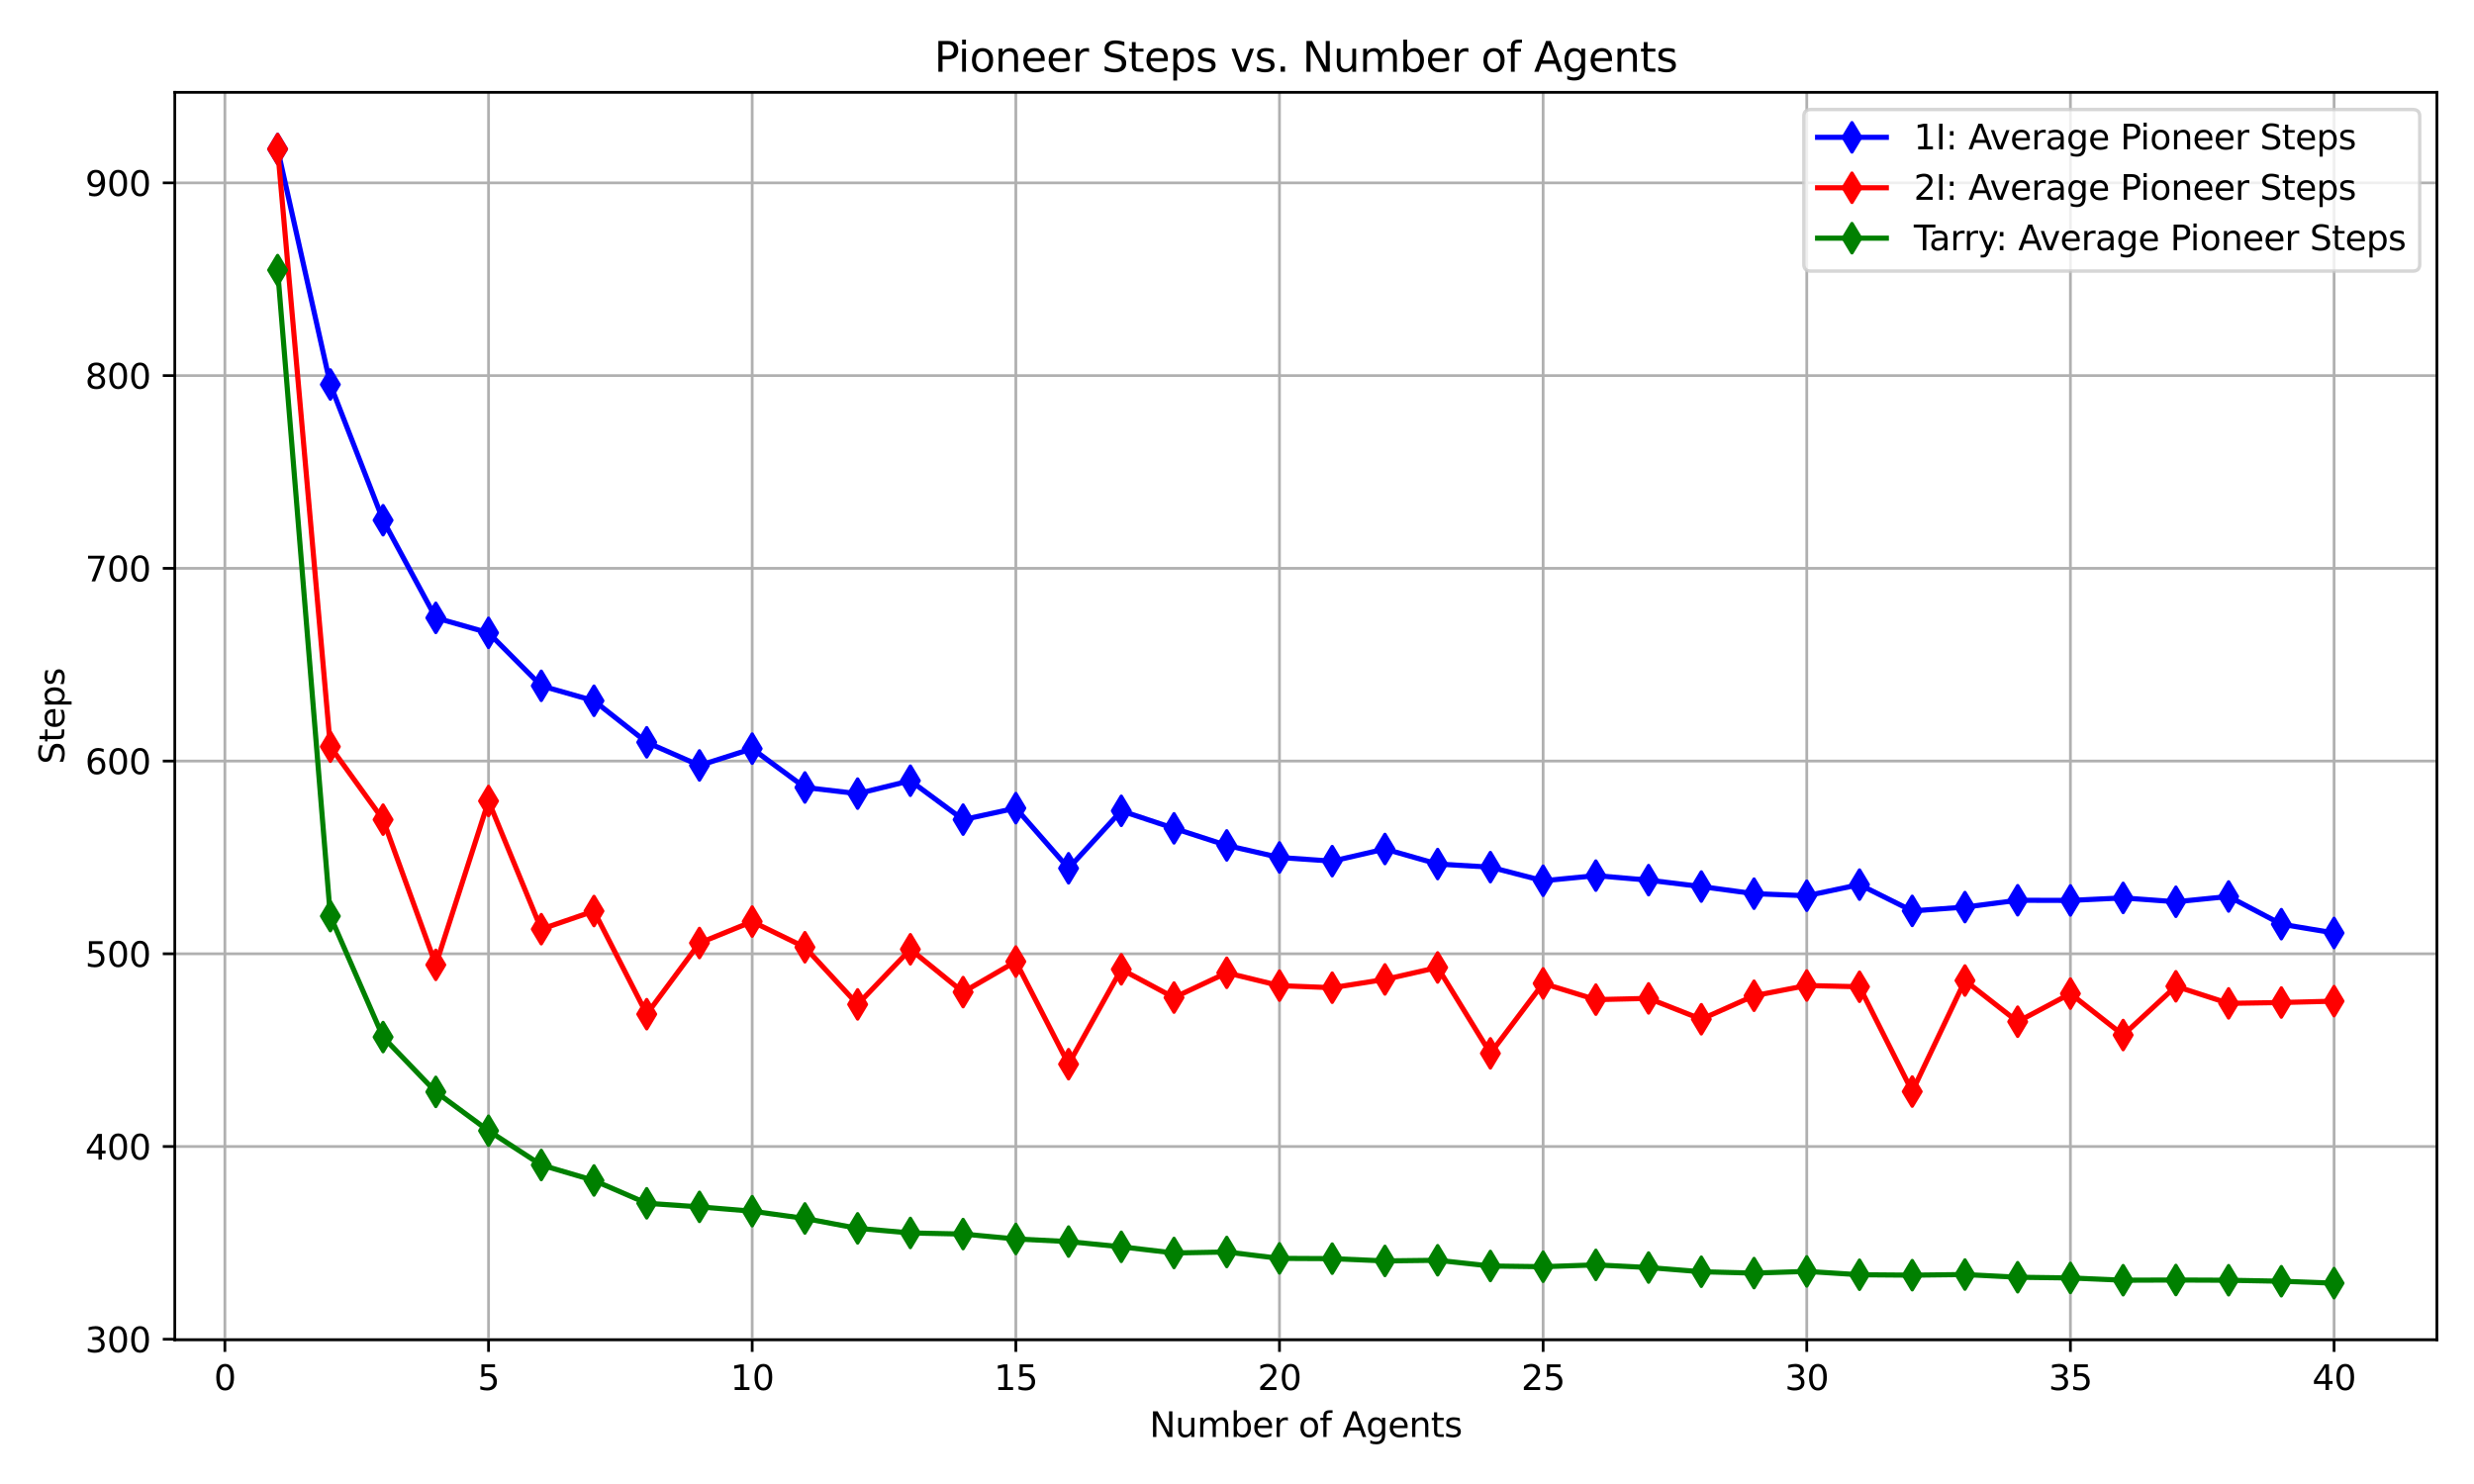 <?xml version="1.0" encoding="utf-8" standalone="no"?>
<!DOCTYPE svg PUBLIC "-//W3C//DTD SVG 1.1//EN"
  "http://www.w3.org/Graphics/SVG/1.1/DTD/svg11.dtd">
<svg xmlns:xlink="http://www.w3.org/1999/xlink" width="720pt" height="432pt" viewBox="0 0 720 432" xmlns="http://www.w3.org/2000/svg" version="1.1">
 <defs>
  <style type="text/css">*{stroke-linejoin: round; stroke-linecap: butt}</style>
 </defs>
 <g id="figure_1">
  <g id="patch_1">
   <path d="M 0 432 
L 720 432 
L 720 0 
L 0 0 
z
" style="fill: #ffffff"/>
  </g>
  <g id="axes_1">
   <g id="patch_2">
    <path d="M 50.87 390.04 
L 709.2 390.04 
L 709.2 26.88 
L 50.87 26.88 
z
" style="fill: #ffffff"/>
   </g>
   <g id="matplotlib.axis_1">
    <g id="xtick_1">
     <g id="line2d_1">
      <path d="M 65.448 390.04 
L 65.448 26.88 
" clip-path="url(#p59d2ec61e7)" style="fill: none; stroke: #b0b0b0; stroke-width: 0.8; stroke-linecap: square"/>
     </g>
     <g id="line2d_2">
      <defs>
       <path id="ma093a87aad" d="M 0 0 
L 0 3.5 
" style="stroke: #000000; stroke-width: 0.8"/>
      </defs>
      <g>
       <use xlink:href="#ma093a87aad" x="65.448" y="390.04" style="stroke: #000000; stroke-width: 0.8"/>
      </g>
     </g>
     <g id="text_1">
      <!-- 0 -->
      <g transform="translate(62.267 404.638) scale(0.1 -0.1)">
       <defs>
        <path id="DejaVuSans-30" d="M 2034 4250 
Q 1547 4250 1301 3770 
Q 1056 3291 1056 2328 
Q 1056 1369 1301 889 
Q 1547 409 2034 409 
Q 2525 409 2770 889 
Q 3016 1369 3016 2328 
Q 3016 3291 2770 3770 
Q 2525 4250 2034 4250 
z
M 2034 4750 
Q 2819 4750 3233 4129 
Q 3647 3509 3647 2328 
Q 3647 1150 3233 529 
Q 2819 -91 2034 -91 
Q 1250 -91 836 529 
Q 422 1150 422 2328 
Q 422 3509 836 4129 
Q 1250 4750 2034 4750 
z
" transform="scale(0.016)"/>
       </defs>
       <use xlink:href="#DejaVuSans-30"/>
      </g>
     </g>
    </g>
    <g id="xtick_2">
     <g id="line2d_3">
      <path d="M 142.177 390.04 
L 142.177 26.88 
" clip-path="url(#p59d2ec61e7)" style="fill: none; stroke: #b0b0b0; stroke-width: 0.8; stroke-linecap: square"/>
     </g>
     <g id="line2d_4">
      <g>
       <use xlink:href="#ma093a87aad" x="142.177" y="390.04" style="stroke: #000000; stroke-width: 0.8"/>
      </g>
     </g>
     <g id="text_2">
      <!-- 5 -->
      <g transform="translate(138.996 404.638) scale(0.1 -0.1)">
       <defs>
        <path id="DejaVuSans-35" d="M 691 4666 
L 3169 4666 
L 3169 4134 
L 1269 4134 
L 1269 2991 
Q 1406 3038 1543 3061 
Q 1681 3084 1819 3084 
Q 2600 3084 3056 2656 
Q 3513 2228 3513 1497 
Q 3513 744 3044 326 
Q 2575 -91 1722 -91 
Q 1428 -91 1123 -41 
Q 819 9 494 109 
L 494 744 
Q 775 591 1075 516 
Q 1375 441 1709 441 
Q 2250 441 2565 725 
Q 2881 1009 2881 1497 
Q 2881 1984 2565 2268 
Q 2250 2553 1709 2553 
Q 1456 2553 1204 2497 
Q 953 2441 691 2322 
L 691 4666 
z
" transform="scale(0.016)"/>
       </defs>
       <use xlink:href="#DejaVuSans-35"/>
      </g>
     </g>
    </g>
    <g id="xtick_3">
     <g id="line2d_5">
      <path d="M 218.905 390.04 
L 218.905 26.88 
" clip-path="url(#p59d2ec61e7)" style="fill: none; stroke: #b0b0b0; stroke-width: 0.8; stroke-linecap: square"/>
     </g>
     <g id="line2d_6">
      <g>
       <use xlink:href="#ma093a87aad" x="218.905" y="390.04" style="stroke: #000000; stroke-width: 0.8"/>
      </g>
     </g>
     <g id="text_3">
      <!-- 10 -->
      <g transform="translate(212.543 404.638) scale(0.1 -0.1)">
       <defs>
        <path id="DejaVuSans-31" d="M 794 531 
L 1825 531 
L 1825 4091 
L 703 3866 
L 703 4441 
L 1819 4666 
L 2450 4666 
L 2450 531 
L 3481 531 
L 3481 0 
L 794 0 
L 794 531 
z
" transform="scale(0.016)"/>
       </defs>
       <use xlink:href="#DejaVuSans-31"/>
       <use xlink:href="#DejaVuSans-30" x="63.623"/>
      </g>
     </g>
    </g>
    <g id="xtick_4">
     <g id="line2d_7">
      <path d="M 295.634 390.04 
L 295.634 26.88 
" clip-path="url(#p59d2ec61e7)" style="fill: none; stroke: #b0b0b0; stroke-width: 0.8; stroke-linecap: square"/>
     </g>
     <g id="line2d_8">
      <g>
       <use xlink:href="#ma093a87aad" x="295.634" y="390.04" style="stroke: #000000; stroke-width: 0.8"/>
      </g>
     </g>
     <g id="text_4">
      <!-- 15 -->
      <g transform="translate(289.271 404.638) scale(0.1 -0.1)">
       <use xlink:href="#DejaVuSans-31"/>
       <use xlink:href="#DejaVuSans-35" x="63.623"/>
      </g>
     </g>
    </g>
    <g id="xtick_5">
     <g id="line2d_9">
      <path d="M 372.362 390.04 
L 372.362 26.88 
" clip-path="url(#p59d2ec61e7)" style="fill: none; stroke: #b0b0b0; stroke-width: 0.8; stroke-linecap: square"/>
     </g>
     <g id="line2d_10">
      <g>
       <use xlink:href="#ma093a87aad" x="372.362" y="390.04" style="stroke: #000000; stroke-width: 0.8"/>
      </g>
     </g>
     <g id="text_5">
      <!-- 20 -->
      <g transform="translate(366 404.638) scale(0.1 -0.1)">
       <defs>
        <path id="DejaVuSans-32" d="M 1228 531 
L 3431 531 
L 3431 0 
L 469 0 
L 469 531 
Q 828 903 1448 1529 
Q 2069 2156 2228 2338 
Q 2531 2678 2651 2914 
Q 2772 3150 2772 3378 
Q 2772 3750 2511 3984 
Q 2250 4219 1831 4219 
Q 1534 4219 1204 4116 
Q 875 4013 500 3803 
L 500 4441 
Q 881 4594 1212 4672 
Q 1544 4750 1819 4750 
Q 2544 4750 2975 4387 
Q 3406 4025 3406 3419 
Q 3406 3131 3298 2873 
Q 3191 2616 2906 2266 
Q 2828 2175 2409 1742 
Q 1991 1309 1228 531 
z
" transform="scale(0.016)"/>
       </defs>
       <use xlink:href="#DejaVuSans-32"/>
       <use xlink:href="#DejaVuSans-30" x="63.623"/>
      </g>
     </g>
    </g>
    <g id="xtick_6">
     <g id="line2d_11">
      <path d="M 449.091 390.04 
L 449.091 26.88 
" clip-path="url(#p59d2ec61e7)" style="fill: none; stroke: #b0b0b0; stroke-width: 0.8; stroke-linecap: square"/>
     </g>
     <g id="line2d_12">
      <g>
       <use xlink:href="#ma093a87aad" x="449.091" y="390.04" style="stroke: #000000; stroke-width: 0.8"/>
      </g>
     </g>
     <g id="text_6">
      <!-- 25 -->
      <g transform="translate(442.728 404.638) scale(0.1 -0.1)">
       <use xlink:href="#DejaVuSans-32"/>
       <use xlink:href="#DejaVuSans-35" x="63.623"/>
      </g>
     </g>
    </g>
    <g id="xtick_7">
     <g id="line2d_13">
      <path d="M 525.819 390.04 
L 525.819 26.88 
" clip-path="url(#p59d2ec61e7)" style="fill: none; stroke: #b0b0b0; stroke-width: 0.8; stroke-linecap: square"/>
     </g>
     <g id="line2d_14">
      <g>
       <use xlink:href="#ma093a87aad" x="525.819" y="390.04" style="stroke: #000000; stroke-width: 0.8"/>
      </g>
     </g>
     <g id="text_7">
      <!-- 30 -->
      <g transform="translate(519.457 404.638) scale(0.1 -0.1)">
       <defs>
        <path id="DejaVuSans-33" d="M 2597 2516 
Q 3050 2419 3304 2112 
Q 3559 1806 3559 1356 
Q 3559 666 3084 287 
Q 2609 -91 1734 -91 
Q 1441 -91 1130 -33 
Q 819 25 488 141 
L 488 750 
Q 750 597 1062 519 
Q 1375 441 1716 441 
Q 2309 441 2620 675 
Q 2931 909 2931 1356 
Q 2931 1769 2642 2001 
Q 2353 2234 1838 2234 
L 1294 2234 
L 1294 2753 
L 1863 2753 
Q 2328 2753 2575 2939 
Q 2822 3125 2822 3475 
Q 2822 3834 2567 4026 
Q 2313 4219 1838 4219 
Q 1578 4219 1281 4162 
Q 984 4106 628 3988 
L 628 4550 
Q 988 4650 1302 4700 
Q 1616 4750 1894 4750 
Q 2613 4750 3031 4423 
Q 3450 4097 3450 3541 
Q 3450 3153 3228 2886 
Q 3006 2619 2597 2516 
z
" transform="scale(0.016)"/>
       </defs>
       <use xlink:href="#DejaVuSans-33"/>
       <use xlink:href="#DejaVuSans-30" x="63.623"/>
      </g>
     </g>
    </g>
    <g id="xtick_8">
     <g id="line2d_15">
      <path d="M 602.547 390.04 
L 602.547 26.88 
" clip-path="url(#p59d2ec61e7)" style="fill: none; stroke: #b0b0b0; stroke-width: 0.8; stroke-linecap: square"/>
     </g>
     <g id="line2d_16">
      <g>
       <use xlink:href="#ma093a87aad" x="602.547" y="390.04" style="stroke: #000000; stroke-width: 0.8"/>
      </g>
     </g>
     <g id="text_8">
      <!-- 35 -->
      <g transform="translate(596.185 404.638) scale(0.1 -0.1)">
       <use xlink:href="#DejaVuSans-33"/>
       <use xlink:href="#DejaVuSans-35" x="63.623"/>
      </g>
     </g>
    </g>
    <g id="xtick_9">
     <g id="line2d_17">
      <path d="M 679.276 390.04 
L 679.276 26.88 
" clip-path="url(#p59d2ec61e7)" style="fill: none; stroke: #b0b0b0; stroke-width: 0.8; stroke-linecap: square"/>
     </g>
     <g id="line2d_18">
      <g>
       <use xlink:href="#ma093a87aad" x="679.276" y="390.04" style="stroke: #000000; stroke-width: 0.8"/>
      </g>
     </g>
     <g id="text_9">
      <!-- 40 -->
      <g transform="translate(672.913 404.638) scale(0.1 -0.1)">
       <defs>
        <path id="DejaVuSans-34" d="M 2419 4116 
L 825 1625 
L 2419 1625 
L 2419 4116 
z
M 2253 4666 
L 3047 4666 
L 3047 1625 
L 3713 1625 
L 3713 1100 
L 3047 1100 
L 3047 0 
L 2419 0 
L 2419 1100 
L 313 1100 
L 313 1709 
L 2253 4666 
z
" transform="scale(0.016)"/>
       </defs>
       <use xlink:href="#DejaVuSans-34"/>
       <use xlink:href="#DejaVuSans-30" x="63.623"/>
      </g>
     </g>
    </g>
    <g id="text_10">
     <!-- Number of Agents -->
     <g transform="translate(334.547 418.317) scale(0.1 -0.1)">
      <defs>
       <path id="DejaVuSans-4e" d="M 628 4666 
L 1478 4666 
L 3547 763 
L 3547 4666 
L 4159 4666 
L 4159 0 
L 3309 0 
L 1241 3903 
L 1241 0 
L 628 0 
L 628 4666 
z
" transform="scale(0.016)"/>
       <path id="DejaVuSans-75" d="M 544 1381 
L 544 3500 
L 1119 3500 
L 1119 1403 
Q 1119 906 1312 657 
Q 1506 409 1894 409 
Q 2359 409 2629 706 
Q 2900 1003 2900 1516 
L 2900 3500 
L 3475 3500 
L 3475 0 
L 2900 0 
L 2900 538 
Q 2691 219 2414 64 
Q 2138 -91 1772 -91 
Q 1169 -91 856 284 
Q 544 659 544 1381 
z
M 1991 3584 
L 1991 3584 
z
" transform="scale(0.016)"/>
       <path id="DejaVuSans-6d" d="M 3328 2828 
Q 3544 3216 3844 3400 
Q 4144 3584 4550 3584 
Q 5097 3584 5394 3201 
Q 5691 2819 5691 2113 
L 5691 0 
L 5113 0 
L 5113 2094 
Q 5113 2597 4934 2840 
Q 4756 3084 4391 3084 
Q 3944 3084 3684 2787 
Q 3425 2491 3425 1978 
L 3425 0 
L 2847 0 
L 2847 2094 
Q 2847 2600 2669 2842 
Q 2491 3084 2119 3084 
Q 1678 3084 1418 2786 
Q 1159 2488 1159 1978 
L 1159 0 
L 581 0 
L 581 3500 
L 1159 3500 
L 1159 2956 
Q 1356 3278 1631 3431 
Q 1906 3584 2284 3584 
Q 2666 3584 2933 3390 
Q 3200 3197 3328 2828 
z
" transform="scale(0.016)"/>
       <path id="DejaVuSans-62" d="M 3116 1747 
Q 3116 2381 2855 2742 
Q 2594 3103 2138 3103 
Q 1681 3103 1420 2742 
Q 1159 2381 1159 1747 
Q 1159 1113 1420 752 
Q 1681 391 2138 391 
Q 2594 391 2855 752 
Q 3116 1113 3116 1747 
z
M 1159 2969 
Q 1341 3281 1617 3432 
Q 1894 3584 2278 3584 
Q 2916 3584 3314 3078 
Q 3713 2572 3713 1747 
Q 3713 922 3314 415 
Q 2916 -91 2278 -91 
Q 1894 -91 1617 61 
Q 1341 213 1159 525 
L 1159 0 
L 581 0 
L 581 4863 
L 1159 4863 
L 1159 2969 
z
" transform="scale(0.016)"/>
       <path id="DejaVuSans-65" d="M 3597 1894 
L 3597 1613 
L 953 1613 
Q 991 1019 1311 708 
Q 1631 397 2203 397 
Q 2534 397 2845 478 
Q 3156 559 3463 722 
L 3463 178 
Q 3153 47 2828 -22 
Q 2503 -91 2169 -91 
Q 1331 -91 842 396 
Q 353 884 353 1716 
Q 353 2575 817 3079 
Q 1281 3584 2069 3584 
Q 2775 3584 3186 3129 
Q 3597 2675 3597 1894 
z
M 3022 2063 
Q 3016 2534 2758 2815 
Q 2500 3097 2075 3097 
Q 1594 3097 1305 2825 
Q 1016 2553 972 2059 
L 3022 2063 
z
" transform="scale(0.016)"/>
       <path id="DejaVuSans-72" d="M 2631 2963 
Q 2534 3019 2420 3045 
Q 2306 3072 2169 3072 
Q 1681 3072 1420 2755 
Q 1159 2438 1159 1844 
L 1159 0 
L 581 0 
L 581 3500 
L 1159 3500 
L 1159 2956 
Q 1341 3275 1631 3429 
Q 1922 3584 2338 3584 
Q 2397 3584 2469 3576 
Q 2541 3569 2628 3553 
L 2631 2963 
z
" transform="scale(0.016)"/>
       <path id="DejaVuSans-20" transform="scale(0.016)"/>
       <path id="DejaVuSans-6f" d="M 1959 3097 
Q 1497 3097 1228 2736 
Q 959 2375 959 1747 
Q 959 1119 1226 758 
Q 1494 397 1959 397 
Q 2419 397 2687 759 
Q 2956 1122 2956 1747 
Q 2956 2369 2687 2733 
Q 2419 3097 1959 3097 
z
M 1959 3584 
Q 2709 3584 3137 3096 
Q 3566 2609 3566 1747 
Q 3566 888 3137 398 
Q 2709 -91 1959 -91 
Q 1206 -91 779 398 
Q 353 888 353 1747 
Q 353 2609 779 3096 
Q 1206 3584 1959 3584 
z
" transform="scale(0.016)"/>
       <path id="DejaVuSans-66" d="M 2375 4863 
L 2375 4384 
L 1825 4384 
Q 1516 4384 1395 4259 
Q 1275 4134 1275 3809 
L 1275 3500 
L 2222 3500 
L 2222 3053 
L 1275 3053 
L 1275 0 
L 697 0 
L 697 3053 
L 147 3053 
L 147 3500 
L 697 3500 
L 697 3744 
Q 697 4328 969 4595 
Q 1241 4863 1831 4863 
L 2375 4863 
z
" transform="scale(0.016)"/>
       <path id="DejaVuSans-41" d="M 2188 4044 
L 1331 1722 
L 3047 1722 
L 2188 4044 
z
M 1831 4666 
L 2547 4666 
L 4325 0 
L 3669 0 
L 3244 1197 
L 1141 1197 
L 716 0 
L 50 0 
L 1831 4666 
z
" transform="scale(0.016)"/>
       <path id="DejaVuSans-67" d="M 2906 1791 
Q 2906 2416 2648 2759 
Q 2391 3103 1925 3103 
Q 1463 3103 1205 2759 
Q 947 2416 947 1791 
Q 947 1169 1205 825 
Q 1463 481 1925 481 
Q 2391 481 2648 825 
Q 2906 1169 2906 1791 
z
M 3481 434 
Q 3481 -459 3084 -895 
Q 2688 -1331 1869 -1331 
Q 1566 -1331 1297 -1286 
Q 1028 -1241 775 -1147 
L 775 -588 
Q 1028 -725 1275 -790 
Q 1522 -856 1778 -856 
Q 2344 -856 2625 -561 
Q 2906 -266 2906 331 
L 2906 616 
Q 2728 306 2450 153 
Q 2172 0 1784 0 
Q 1141 0 747 490 
Q 353 981 353 1791 
Q 353 2603 747 3093 
Q 1141 3584 1784 3584 
Q 2172 3584 2450 3431 
Q 2728 3278 2906 2969 
L 2906 3500 
L 3481 3500 
L 3481 434 
z
" transform="scale(0.016)"/>
       <path id="DejaVuSans-6e" d="M 3513 2113 
L 3513 0 
L 2938 0 
L 2938 2094 
Q 2938 2591 2744 2837 
Q 2550 3084 2163 3084 
Q 1697 3084 1428 2787 
Q 1159 2491 1159 1978 
L 1159 0 
L 581 0 
L 581 3500 
L 1159 3500 
L 1159 2956 
Q 1366 3272 1645 3428 
Q 1925 3584 2291 3584 
Q 2894 3584 3203 3211 
Q 3513 2838 3513 2113 
z
" transform="scale(0.016)"/>
       <path id="DejaVuSans-74" d="M 1172 4494 
L 1172 3500 
L 2356 3500 
L 2356 3053 
L 1172 3053 
L 1172 1153 
Q 1172 725 1289 603 
Q 1406 481 1766 481 
L 2356 481 
L 2356 0 
L 1766 0 
Q 1100 0 847 248 
Q 594 497 594 1153 
L 594 3053 
L 172 3053 
L 172 3500 
L 594 3500 
L 594 4494 
L 1172 4494 
z
" transform="scale(0.016)"/>
       <path id="DejaVuSans-73" d="M 2834 3397 
L 2834 2853 
Q 2591 2978 2328 3040 
Q 2066 3103 1784 3103 
Q 1356 3103 1142 2972 
Q 928 2841 928 2578 
Q 928 2378 1081 2264 
Q 1234 2150 1697 2047 
L 1894 2003 
Q 2506 1872 2764 1633 
Q 3022 1394 3022 966 
Q 3022 478 2636 193 
Q 2250 -91 1575 -91 
Q 1294 -91 989 -36 
Q 684 19 347 128 
L 347 722 
Q 666 556 975 473 
Q 1284 391 1588 391 
Q 1994 391 2212 530 
Q 2431 669 2431 922 
Q 2431 1156 2273 1281 
Q 2116 1406 1581 1522 
L 1381 1569 
Q 847 1681 609 1914 
Q 372 2147 372 2553 
Q 372 3047 722 3315 
Q 1072 3584 1716 3584 
Q 2034 3584 2315 3537 
Q 2597 3491 2834 3397 
z
" transform="scale(0.016)"/>
      </defs>
      <use xlink:href="#DejaVuSans-4e"/>
      <use xlink:href="#DejaVuSans-75" x="74.805"/>
      <use xlink:href="#DejaVuSans-6d" x="138.184"/>
      <use xlink:href="#DejaVuSans-62" x="235.596"/>
      <use xlink:href="#DejaVuSans-65" x="299.072"/>
      <use xlink:href="#DejaVuSans-72" x="360.596"/>
      <use xlink:href="#DejaVuSans-20" x="401.709"/>
      <use xlink:href="#DejaVuSans-6f" x="433.496"/>
      <use xlink:href="#DejaVuSans-66" x="494.678"/>
      <use xlink:href="#DejaVuSans-20" x="529.883"/>
      <use xlink:href="#DejaVuSans-41" x="561.67"/>
      <use xlink:href="#DejaVuSans-67" x="630.078"/>
      <use xlink:href="#DejaVuSans-65" x="693.555"/>
      <use xlink:href="#DejaVuSans-6e" x="755.078"/>
      <use xlink:href="#DejaVuSans-74" x="818.457"/>
      <use xlink:href="#DejaVuSans-73" x="857.666"/>
     </g>
    </g>
   </g>
   <g id="matplotlib.axis_2">
    <g id="ytick_1">
     <g id="line2d_19">
      <path d="M 50.87 389.852 
L 709.2 389.852 
" clip-path="url(#p59d2ec61e7)" style="fill: none; stroke: #b0b0b0; stroke-width: 0.8; stroke-linecap: square"/>
     </g>
     <g id="line2d_20">
      <defs>
       <path id="m492111c908" d="M 0 0 
L -3.5 0 
" style="stroke: #000000; stroke-width: 0.8"/>
      </defs>
      <g>
       <use xlink:href="#m492111c908" x="50.87" y="389.852" style="stroke: #000000; stroke-width: 0.8"/>
      </g>
     </g>
     <g id="text_11">
      <!-- 300 -->
      <g transform="translate(24.782 393.651) scale(0.1 -0.1)">
       <use xlink:href="#DejaVuSans-33"/>
       <use xlink:href="#DejaVuSans-30" x="63.623"/>
       <use xlink:href="#DejaVuSans-30" x="127.246"/>
      </g>
     </g>
    </g>
    <g id="ytick_2">
     <g id="line2d_21">
      <path d="M 50.87 333.749 
L 709.2 333.749 
" clip-path="url(#p59d2ec61e7)" style="fill: none; stroke: #b0b0b0; stroke-width: 0.8; stroke-linecap: square"/>
     </g>
     <g id="line2d_22">
      <g>
       <use xlink:href="#m492111c908" x="50.87" y="333.749" style="stroke: #000000; stroke-width: 0.8"/>
      </g>
     </g>
     <g id="text_12">
      <!-- 400 -->
      <g transform="translate(24.782 337.548) scale(0.1 -0.1)">
       <use xlink:href="#DejaVuSans-34"/>
       <use xlink:href="#DejaVuSans-30" x="63.623"/>
       <use xlink:href="#DejaVuSans-30" x="127.246"/>
      </g>
     </g>
    </g>
    <g id="ytick_3">
     <g id="line2d_23">
      <path d="M 50.87 277.646 
L 709.2 277.646 
" clip-path="url(#p59d2ec61e7)" style="fill: none; stroke: #b0b0b0; stroke-width: 0.8; stroke-linecap: square"/>
     </g>
     <g id="line2d_24">
      <g>
       <use xlink:href="#m492111c908" x="50.87" y="277.646" style="stroke: #000000; stroke-width: 0.8"/>
      </g>
     </g>
     <g id="text_13">
      <!-- 500 -->
      <g transform="translate(24.782 281.445) scale(0.1 -0.1)">
       <use xlink:href="#DejaVuSans-35"/>
       <use xlink:href="#DejaVuSans-30" x="63.623"/>
       <use xlink:href="#DejaVuSans-30" x="127.246"/>
      </g>
     </g>
    </g>
    <g id="ytick_4">
     <g id="line2d_25">
      <path d="M 50.87 221.543 
L 709.2 221.543 
" clip-path="url(#p59d2ec61e7)" style="fill: none; stroke: #b0b0b0; stroke-width: 0.8; stroke-linecap: square"/>
     </g>
     <g id="line2d_26">
      <g>
       <use xlink:href="#m492111c908" x="50.87" y="221.543" style="stroke: #000000; stroke-width: 0.8"/>
      </g>
     </g>
     <g id="text_14">
      <!-- 600 -->
      <g transform="translate(24.782 225.342) scale(0.1 -0.1)">
       <defs>
        <path id="DejaVuSans-36" d="M 2113 2584 
Q 1688 2584 1439 2293 
Q 1191 2003 1191 1497 
Q 1191 994 1439 701 
Q 1688 409 2113 409 
Q 2538 409 2786 701 
Q 3034 994 3034 1497 
Q 3034 2003 2786 2293 
Q 2538 2584 2113 2584 
z
M 3366 4563 
L 3366 3988 
Q 3128 4100 2886 4159 
Q 2644 4219 2406 4219 
Q 1781 4219 1451 3797 
Q 1122 3375 1075 2522 
Q 1259 2794 1537 2939 
Q 1816 3084 2150 3084 
Q 2853 3084 3261 2657 
Q 3669 2231 3669 1497 
Q 3669 778 3244 343 
Q 2819 -91 2113 -91 
Q 1303 -91 875 529 
Q 447 1150 447 2328 
Q 447 3434 972 4092 
Q 1497 4750 2381 4750 
Q 2619 4750 2861 4703 
Q 3103 4656 3366 4563 
z
" transform="scale(0.016)"/>
       </defs>
       <use xlink:href="#DejaVuSans-36"/>
       <use xlink:href="#DejaVuSans-30" x="63.623"/>
       <use xlink:href="#DejaVuSans-30" x="127.246"/>
      </g>
     </g>
    </g>
    <g id="ytick_5">
     <g id="line2d_27">
      <path d="M 50.87 165.44 
L 709.2 165.44 
" clip-path="url(#p59d2ec61e7)" style="fill: none; stroke: #b0b0b0; stroke-width: 0.8; stroke-linecap: square"/>
     </g>
     <g id="line2d_28">
      <g>
       <use xlink:href="#m492111c908" x="50.87" y="165.44" style="stroke: #000000; stroke-width: 0.8"/>
      </g>
     </g>
     <g id="text_15">
      <!-- 700 -->
      <g transform="translate(24.782 169.24) scale(0.1 -0.1)">
       <defs>
        <path id="DejaVuSans-37" d="M 525 4666 
L 3525 4666 
L 3525 4397 
L 1831 0 
L 1172 0 
L 2766 4134 
L 525 4134 
L 525 4666 
z
" transform="scale(0.016)"/>
       </defs>
       <use xlink:href="#DejaVuSans-37"/>
       <use xlink:href="#DejaVuSans-30" x="63.623"/>
       <use xlink:href="#DejaVuSans-30" x="127.246"/>
      </g>
     </g>
    </g>
    <g id="ytick_6">
     <g id="line2d_29">
      <path d="M 50.87 109.337 
L 709.2 109.337 
" clip-path="url(#p59d2ec61e7)" style="fill: none; stroke: #b0b0b0; stroke-width: 0.8; stroke-linecap: square"/>
     </g>
     <g id="line2d_30">
      <g>
       <use xlink:href="#m492111c908" x="50.87" y="109.337" style="stroke: #000000; stroke-width: 0.8"/>
      </g>
     </g>
     <g id="text_16">
      <!-- 800 -->
      <g transform="translate(24.782 113.137) scale(0.1 -0.1)">
       <defs>
        <path id="DejaVuSans-38" d="M 2034 2216 
Q 1584 2216 1326 1975 
Q 1069 1734 1069 1313 
Q 1069 891 1326 650 
Q 1584 409 2034 409 
Q 2484 409 2743 651 
Q 3003 894 3003 1313 
Q 3003 1734 2745 1975 
Q 2488 2216 2034 2216 
z
M 1403 2484 
Q 997 2584 770 2862 
Q 544 3141 544 3541 
Q 544 4100 942 4425 
Q 1341 4750 2034 4750 
Q 2731 4750 3128 4425 
Q 3525 4100 3525 3541 
Q 3525 3141 3298 2862 
Q 3072 2584 2669 2484 
Q 3125 2378 3379 2068 
Q 3634 1759 3634 1313 
Q 3634 634 3220 271 
Q 2806 -91 2034 -91 
Q 1263 -91 848 271 
Q 434 634 434 1313 
Q 434 1759 690 2068 
Q 947 2378 1403 2484 
z
M 1172 3481 
Q 1172 3119 1398 2916 
Q 1625 2713 2034 2713 
Q 2441 2713 2670 2916 
Q 2900 3119 2900 3481 
Q 2900 3844 2670 4047 
Q 2441 4250 2034 4250 
Q 1625 4250 1398 4047 
Q 1172 3844 1172 3481 
z
" transform="scale(0.016)"/>
       </defs>
       <use xlink:href="#DejaVuSans-38"/>
       <use xlink:href="#DejaVuSans-30" x="63.623"/>
       <use xlink:href="#DejaVuSans-30" x="127.246"/>
      </g>
     </g>
    </g>
    <g id="ytick_7">
     <g id="line2d_31">
      <path d="M 50.87 53.234 
L 709.2 53.234 
" clip-path="url(#p59d2ec61e7)" style="fill: none; stroke: #b0b0b0; stroke-width: 0.8; stroke-linecap: square"/>
     </g>
     <g id="line2d_32">
      <g>
       <use xlink:href="#m492111c908" x="50.87" y="53.234" style="stroke: #000000; stroke-width: 0.8"/>
      </g>
     </g>
     <g id="text_17">
      <!-- 900 -->
      <g transform="translate(24.782 57.034) scale(0.1 -0.1)">
       <defs>
        <path id="DejaVuSans-39" d="M 703 97 
L 703 672 
Q 941 559 1184 500 
Q 1428 441 1663 441 
Q 2288 441 2617 861 
Q 2947 1281 2994 2138 
Q 2813 1869 2534 1725 
Q 2256 1581 1919 1581 
Q 1219 1581 811 2004 
Q 403 2428 403 3163 
Q 403 3881 828 4315 
Q 1253 4750 1959 4750 
Q 2769 4750 3195 4129 
Q 3622 3509 3622 2328 
Q 3622 1225 3098 567 
Q 2575 -91 1691 -91 
Q 1453 -91 1209 -44 
Q 966 3 703 97 
z
M 1959 2075 
Q 2384 2075 2632 2365 
Q 2881 2656 2881 3163 
Q 2881 3666 2632 3958 
Q 2384 4250 1959 4250 
Q 1534 4250 1286 3958 
Q 1038 3666 1038 3163 
Q 1038 2656 1286 2365 
Q 1534 2075 1959 2075 
z
" transform="scale(0.016)"/>
       </defs>
       <use xlink:href="#DejaVuSans-39"/>
       <use xlink:href="#DejaVuSans-30" x="63.623"/>
       <use xlink:href="#DejaVuSans-30" x="127.246"/>
      </g>
     </g>
    </g>
    <g id="text_18">
     <!-- Steps -->
     <g transform="translate(18.703 222.45) rotate(-90) scale(0.1 -0.1)">
      <defs>
       <path id="DejaVuSans-53" d="M 3425 4513 
L 3425 3897 
Q 3066 4069 2747 4153 
Q 2428 4238 2131 4238 
Q 1616 4238 1336 4038 
Q 1056 3838 1056 3469 
Q 1056 3159 1242 3001 
Q 1428 2844 1947 2747 
L 2328 2669 
Q 3034 2534 3370 2195 
Q 3706 1856 3706 1288 
Q 3706 609 3251 259 
Q 2797 -91 1919 -91 
Q 1588 -91 1214 -16 
Q 841 59 441 206 
L 441 856 
Q 825 641 1194 531 
Q 1563 422 1919 422 
Q 2459 422 2753 634 
Q 3047 847 3047 1241 
Q 3047 1584 2836 1778 
Q 2625 1972 2144 2069 
L 1759 2144 
Q 1053 2284 737 2584 
Q 422 2884 422 3419 
Q 422 4038 858 4394 
Q 1294 4750 2059 4750 
Q 2388 4750 2728 4690 
Q 3069 4631 3425 4513 
z
" transform="scale(0.016)"/>
       <path id="DejaVuSans-70" d="M 1159 525 
L 1159 -1331 
L 581 -1331 
L 581 3500 
L 1159 3500 
L 1159 2969 
Q 1341 3281 1617 3432 
Q 1894 3584 2278 3584 
Q 2916 3584 3314 3078 
Q 3713 2572 3713 1747 
Q 3713 922 3314 415 
Q 2916 -91 2278 -91 
Q 1894 -91 1617 61 
Q 1341 213 1159 525 
z
M 3116 1747 
Q 3116 2381 2855 2742 
Q 2594 3103 2138 3103 
Q 1681 3103 1420 2742 
Q 1159 2381 1159 1747 
Q 1159 1113 1420 752 
Q 1681 391 2138 391 
Q 2594 391 2855 752 
Q 3116 1113 3116 1747 
z
" transform="scale(0.016)"/>
      </defs>
      <use xlink:href="#DejaVuSans-53"/>
      <use xlink:href="#DejaVuSans-74" x="63.477"/>
      <use xlink:href="#DejaVuSans-65" x="102.686"/>
      <use xlink:href="#DejaVuSans-70" x="164.209"/>
      <use xlink:href="#DejaVuSans-73" x="227.686"/>
     </g>
    </g>
   </g>
   <g id="line2d_33">
    <path d="M 80.794 43.387 
L 96.14 111.932 
L 111.485 151.441 
L 126.831 179.861 
L 142.177 184.224 
L 157.523 199.645 
L 172.868 204.003 
L 188.214 216.09 
L 203.56 222.827 
L 218.905 217.935 
L 234.251 229.236 
L 249.597 231.027 
L 264.942 227.27 
L 280.288 238.598 
L 295.634 235.259 
L 310.979 252.763 
L 326.325 236.036 
L 341.671 241.134 
L 357.016 246.107 
L 372.362 249.613 
L 387.708 250.685 
L 403.054 247.153 
L 418.399 251.529 
L 433.745 252.427 
L 449.091 256.399 
L 464.436 254.9 
L 479.782 256.215 
L 495.128 258.082 
L 510.473 260.155 
L 525.819 260.752 
L 541.165 257.516 
L 556.51 265.164 
L 571.856 264.06 
L 587.202 262.072 
L 602.547 262.117 
L 617.893 261.385 
L 633.239 262.507 
L 648.585 260.968 
L 663.93 269.033 
L 679.276 271.596 
" clip-path="url(#p59d2ec61e7)" style="fill: none; stroke: #0000ff; stroke-width: 1.5; stroke-linecap: square"/>
    <defs>
     <path id="mb5ef68479e" d="M -0 4.243 
L 2.546 0 
L 0 -4.243 
L -2.546 -0 
z
" style="stroke: #0000ff; stroke-linejoin: miter"/>
    </defs>
    <g clip-path="url(#p59d2ec61e7)">
     <use xlink:href="#mb5ef68479e" x="80.794" y="43.387" style="fill: #0000ff; stroke: #0000ff; stroke-linejoin: miter"/>
     <use xlink:href="#mb5ef68479e" x="96.14" y="111.932" style="fill: #0000ff; stroke: #0000ff; stroke-linejoin: miter"/>
     <use xlink:href="#mb5ef68479e" x="111.485" y="151.441" style="fill: #0000ff; stroke: #0000ff; stroke-linejoin: miter"/>
     <use xlink:href="#mb5ef68479e" x="126.831" y="179.861" style="fill: #0000ff; stroke: #0000ff; stroke-linejoin: miter"/>
     <use xlink:href="#mb5ef68479e" x="142.177" y="184.224" style="fill: #0000ff; stroke: #0000ff; stroke-linejoin: miter"/>
     <use xlink:href="#mb5ef68479e" x="157.523" y="199.645" style="fill: #0000ff; stroke: #0000ff; stroke-linejoin: miter"/>
     <use xlink:href="#mb5ef68479e" x="172.868" y="204.003" style="fill: #0000ff; stroke: #0000ff; stroke-linejoin: miter"/>
     <use xlink:href="#mb5ef68479e" x="188.214" y="216.09" style="fill: #0000ff; stroke: #0000ff; stroke-linejoin: miter"/>
     <use xlink:href="#mb5ef68479e" x="203.56" y="222.827" style="fill: #0000ff; stroke: #0000ff; stroke-linejoin: miter"/>
     <use xlink:href="#mb5ef68479e" x="218.905" y="217.935" style="fill: #0000ff; stroke: #0000ff; stroke-linejoin: miter"/>
     <use xlink:href="#mb5ef68479e" x="234.251" y="229.236" style="fill: #0000ff; stroke: #0000ff; stroke-linejoin: miter"/>
     <use xlink:href="#mb5ef68479e" x="249.597" y="231.027" style="fill: #0000ff; stroke: #0000ff; stroke-linejoin: miter"/>
     <use xlink:href="#mb5ef68479e" x="264.942" y="227.27" style="fill: #0000ff; stroke: #0000ff; stroke-linejoin: miter"/>
     <use xlink:href="#mb5ef68479e" x="280.288" y="238.598" style="fill: #0000ff; stroke: #0000ff; stroke-linejoin: miter"/>
     <use xlink:href="#mb5ef68479e" x="295.634" y="235.259" style="fill: #0000ff; stroke: #0000ff; stroke-linejoin: miter"/>
     <use xlink:href="#mb5ef68479e" x="310.979" y="252.763" style="fill: #0000ff; stroke: #0000ff; stroke-linejoin: miter"/>
     <use xlink:href="#mb5ef68479e" x="326.325" y="236.036" style="fill: #0000ff; stroke: #0000ff; stroke-linejoin: miter"/>
     <use xlink:href="#mb5ef68479e" x="341.671" y="241.134" style="fill: #0000ff; stroke: #0000ff; stroke-linejoin: miter"/>
     <use xlink:href="#mb5ef68479e" x="357.016" y="246.107" style="fill: #0000ff; stroke: #0000ff; stroke-linejoin: miter"/>
     <use xlink:href="#mb5ef68479e" x="372.362" y="249.613" style="fill: #0000ff; stroke: #0000ff; stroke-linejoin: miter"/>
     <use xlink:href="#mb5ef68479e" x="387.708" y="250.685" style="fill: #0000ff; stroke: #0000ff; stroke-linejoin: miter"/>
     <use xlink:href="#mb5ef68479e" x="403.054" y="247.153" style="fill: #0000ff; stroke: #0000ff; stroke-linejoin: miter"/>
     <use xlink:href="#mb5ef68479e" x="418.399" y="251.529" style="fill: #0000ff; stroke: #0000ff; stroke-linejoin: miter"/>
     <use xlink:href="#mb5ef68479e" x="433.745" y="252.427" style="fill: #0000ff; stroke: #0000ff; stroke-linejoin: miter"/>
     <use xlink:href="#mb5ef68479e" x="449.091" y="256.399" style="fill: #0000ff; stroke: #0000ff; stroke-linejoin: miter"/>
     <use xlink:href="#mb5ef68479e" x="464.436" y="254.9" style="fill: #0000ff; stroke: #0000ff; stroke-linejoin: miter"/>
     <use xlink:href="#mb5ef68479e" x="479.782" y="256.215" style="fill: #0000ff; stroke: #0000ff; stroke-linejoin: miter"/>
     <use xlink:href="#mb5ef68479e" x="495.128" y="258.082" style="fill: #0000ff; stroke: #0000ff; stroke-linejoin: miter"/>
     <use xlink:href="#mb5ef68479e" x="510.473" y="260.155" style="fill: #0000ff; stroke: #0000ff; stroke-linejoin: miter"/>
     <use xlink:href="#mb5ef68479e" x="525.819" y="260.752" style="fill: #0000ff; stroke: #0000ff; stroke-linejoin: miter"/>
     <use xlink:href="#mb5ef68479e" x="541.165" y="257.516" style="fill: #0000ff; stroke: #0000ff; stroke-linejoin: miter"/>
     <use xlink:href="#mb5ef68479e" x="556.51" y="265.164" style="fill: #0000ff; stroke: #0000ff; stroke-linejoin: miter"/>
     <use xlink:href="#mb5ef68479e" x="571.856" y="264.06" style="fill: #0000ff; stroke: #0000ff; stroke-linejoin: miter"/>
     <use xlink:href="#mb5ef68479e" x="587.202" y="262.072" style="fill: #0000ff; stroke: #0000ff; stroke-linejoin: miter"/>
     <use xlink:href="#mb5ef68479e" x="602.547" y="262.117" style="fill: #0000ff; stroke: #0000ff; stroke-linejoin: miter"/>
     <use xlink:href="#mb5ef68479e" x="617.893" y="261.385" style="fill: #0000ff; stroke: #0000ff; stroke-linejoin: miter"/>
     <use xlink:href="#mb5ef68479e" x="633.239" y="262.507" style="fill: #0000ff; stroke: #0000ff; stroke-linejoin: miter"/>
     <use xlink:href="#mb5ef68479e" x="648.585" y="260.968" style="fill: #0000ff; stroke: #0000ff; stroke-linejoin: miter"/>
     <use xlink:href="#mb5ef68479e" x="663.93" y="269.033" style="fill: #0000ff; stroke: #0000ff; stroke-linejoin: miter"/>
     <use xlink:href="#mb5ef68479e" x="679.276" y="271.596" style="fill: #0000ff; stroke: #0000ff; stroke-linejoin: miter"/>
    </g>
   </g>
   <g id="line2d_34">
    <path d="M 80.794 43.387 
L 96.14 217.36 
L 111.485 238.603 
L 126.831 280.873 
L 142.177 233.177 
L 157.523 270.487 
L 172.868 265.209 
L 188.214 295.231 
L 203.56 274.518 
L 218.905 268.275 
L 234.251 275.748 
L 249.597 292.385 
L 264.942 276.345 
L 280.288 288.808 
L 295.634 279.913 
L 310.979 309.791 
L 326.325 282.175 
L 341.671 290.397 
L 357.016 283.185 
L 372.362 286.923 
L 387.708 287.525 
L 403.054 285.115 
L 418.399 281.636 
L 433.745 306.64 
L 449.091 286.277 
L 464.436 290.999 
L 479.782 290.635 
L 495.128 296.708 
L 510.473 289.868 
L 525.819 286.887 
L 541.165 287.251 
L 556.51 317.757 
L 571.856 285.438 
L 587.202 297.43 
L 602.547 289.244 
L 617.893 301.308 
L 633.239 287.116 
L 648.585 292.085 
L 663.93 291.838 
L 679.276 291.443 
" clip-path="url(#p59d2ec61e7)" style="fill: none; stroke: #ff0000; stroke-width: 1.5; stroke-linecap: square"/>
    <defs>
     <path id="md99298c194" d="M -0 4.243 
L 2.546 0 
L 0 -4.243 
L -2.546 -0 
z
" style="stroke: #ff0000; stroke-linejoin: miter"/>
    </defs>
    <g clip-path="url(#p59d2ec61e7)">
     <use xlink:href="#md99298c194" x="80.794" y="43.387" style="fill: #ff0000; stroke: #ff0000; stroke-linejoin: miter"/>
     <use xlink:href="#md99298c194" x="96.14" y="217.36" style="fill: #ff0000; stroke: #ff0000; stroke-linejoin: miter"/>
     <use xlink:href="#md99298c194" x="111.485" y="238.603" style="fill: #ff0000; stroke: #ff0000; stroke-linejoin: miter"/>
     <use xlink:href="#md99298c194" x="126.831" y="280.873" style="fill: #ff0000; stroke: #ff0000; stroke-linejoin: miter"/>
     <use xlink:href="#md99298c194" x="142.177" y="233.177" style="fill: #ff0000; stroke: #ff0000; stroke-linejoin: miter"/>
     <use xlink:href="#md99298c194" x="157.523" y="270.487" style="fill: #ff0000; stroke: #ff0000; stroke-linejoin: miter"/>
     <use xlink:href="#md99298c194" x="172.868" y="265.209" style="fill: #ff0000; stroke: #ff0000; stroke-linejoin: miter"/>
     <use xlink:href="#md99298c194" x="188.214" y="295.231" style="fill: #ff0000; stroke: #ff0000; stroke-linejoin: miter"/>
     <use xlink:href="#md99298c194" x="203.56" y="274.518" style="fill: #ff0000; stroke: #ff0000; stroke-linejoin: miter"/>
     <use xlink:href="#md99298c194" x="218.905" y="268.275" style="fill: #ff0000; stroke: #ff0000; stroke-linejoin: miter"/>
     <use xlink:href="#md99298c194" x="234.251" y="275.748" style="fill: #ff0000; stroke: #ff0000; stroke-linejoin: miter"/>
     <use xlink:href="#md99298c194" x="249.597" y="292.385" style="fill: #ff0000; stroke: #ff0000; stroke-linejoin: miter"/>
     <use xlink:href="#md99298c194" x="264.942" y="276.345" style="fill: #ff0000; stroke: #ff0000; stroke-linejoin: miter"/>
     <use xlink:href="#md99298c194" x="280.288" y="288.808" style="fill: #ff0000; stroke: #ff0000; stroke-linejoin: miter"/>
     <use xlink:href="#md99298c194" x="295.634" y="279.913" style="fill: #ff0000; stroke: #ff0000; stroke-linejoin: miter"/>
     <use xlink:href="#md99298c194" x="310.979" y="309.791" style="fill: #ff0000; stroke: #ff0000; stroke-linejoin: miter"/>
     <use xlink:href="#md99298c194" x="326.325" y="282.175" style="fill: #ff0000; stroke: #ff0000; stroke-linejoin: miter"/>
     <use xlink:href="#md99298c194" x="341.671" y="290.397" style="fill: #ff0000; stroke: #ff0000; stroke-linejoin: miter"/>
     <use xlink:href="#md99298c194" x="357.016" y="283.185" style="fill: #ff0000; stroke: #ff0000; stroke-linejoin: miter"/>
     <use xlink:href="#md99298c194" x="372.362" y="286.923" style="fill: #ff0000; stroke: #ff0000; stroke-linejoin: miter"/>
     <use xlink:href="#md99298c194" x="387.708" y="287.525" style="fill: #ff0000; stroke: #ff0000; stroke-linejoin: miter"/>
     <use xlink:href="#md99298c194" x="403.054" y="285.115" style="fill: #ff0000; stroke: #ff0000; stroke-linejoin: miter"/>
     <use xlink:href="#md99298c194" x="418.399" y="281.636" style="fill: #ff0000; stroke: #ff0000; stroke-linejoin: miter"/>
     <use xlink:href="#md99298c194" x="433.745" y="306.64" style="fill: #ff0000; stroke: #ff0000; stroke-linejoin: miter"/>
     <use xlink:href="#md99298c194" x="449.091" y="286.277" style="fill: #ff0000; stroke: #ff0000; stroke-linejoin: miter"/>
     <use xlink:href="#md99298c194" x="464.436" y="290.999" style="fill: #ff0000; stroke: #ff0000; stroke-linejoin: miter"/>
     <use xlink:href="#md99298c194" x="479.782" y="290.635" style="fill: #ff0000; stroke: #ff0000; stroke-linejoin: miter"/>
     <use xlink:href="#md99298c194" x="495.128" y="296.708" style="fill: #ff0000; stroke: #ff0000; stroke-linejoin: miter"/>
     <use xlink:href="#md99298c194" x="510.473" y="289.868" style="fill: #ff0000; stroke: #ff0000; stroke-linejoin: miter"/>
     <use xlink:href="#md99298c194" x="525.819" y="286.887" style="fill: #ff0000; stroke: #ff0000; stroke-linejoin: miter"/>
     <use xlink:href="#md99298c194" x="541.165" y="287.251" style="fill: #ff0000; stroke: #ff0000; stroke-linejoin: miter"/>
     <use xlink:href="#md99298c194" x="556.51" y="317.757" style="fill: #ff0000; stroke: #ff0000; stroke-linejoin: miter"/>
     <use xlink:href="#md99298c194" x="571.856" y="285.438" style="fill: #ff0000; stroke: #ff0000; stroke-linejoin: miter"/>
     <use xlink:href="#md99298c194" x="587.202" y="297.43" style="fill: #ff0000; stroke: #ff0000; stroke-linejoin: miter"/>
     <use xlink:href="#md99298c194" x="602.547" y="289.244" style="fill: #ff0000; stroke: #ff0000; stroke-linejoin: miter"/>
     <use xlink:href="#md99298c194" x="617.893" y="301.308" style="fill: #ff0000; stroke: #ff0000; stroke-linejoin: miter"/>
     <use xlink:href="#md99298c194" x="633.239" y="287.116" style="fill: #ff0000; stroke: #ff0000; stroke-linejoin: miter"/>
     <use xlink:href="#md99298c194" x="648.585" y="292.085" style="fill: #ff0000; stroke: #ff0000; stroke-linejoin: miter"/>
     <use xlink:href="#md99298c194" x="663.93" y="291.838" style="fill: #ff0000; stroke: #ff0000; stroke-linejoin: miter"/>
     <use xlink:href="#md99298c194" x="679.276" y="291.443" style="fill: #ff0000; stroke: #ff0000; stroke-linejoin: miter"/>
    </g>
   </g>
   <g id="line2d_35">
    <path d="M 80.794 78.629 
L 96.14 266.686 
L 111.485 301.896 
L 126.831 317.856 
L 142.177 329.176 
L 157.523 339.139 
L 172.868 343.641 
L 188.214 350.288 
L 203.56 351.325 
L 218.905 352.586 
L 234.251 354.7 
L 249.597 357.582 
L 264.942 358.915 
L 280.288 359.242 
L 295.634 360.669 
L 310.979 361.432 
L 326.325 362.954 
L 341.671 364.749 
L 357.016 364.458 
L 372.362 366.32 
L 387.708 366.401 
L 403.054 367.061 
L 418.399 366.872 
L 433.745 368.537 
L 449.091 368.748 
L 464.436 368.21 
L 479.782 368.986 
L 495.128 370.211 
L 510.473 370.606 
L 525.819 370.113 
L 541.165 371.082 
L 556.51 371.208 
L 571.856 371.024 
L 587.202 371.809 
L 602.547 372.016 
L 617.893 372.675 
L 633.239 372.617 
L 648.585 372.684 
L 663.93 372.972 
L 679.276 373.533 
" clip-path="url(#p59d2ec61e7)" style="fill: none; stroke: #008000; stroke-width: 1.5; stroke-linecap: square"/>
    <defs>
     <path id="m4d1f709099" d="M -0 4.243 
L 2.546 0 
L 0 -4.243 
L -2.546 -0 
z
" style="stroke: #008000; stroke-linejoin: miter"/>
    </defs>
    <g clip-path="url(#p59d2ec61e7)">
     <use xlink:href="#m4d1f709099" x="80.794" y="78.629" style="fill: #008000; stroke: #008000; stroke-linejoin: miter"/>
     <use xlink:href="#m4d1f709099" x="96.14" y="266.686" style="fill: #008000; stroke: #008000; stroke-linejoin: miter"/>
     <use xlink:href="#m4d1f709099" x="111.485" y="301.896" style="fill: #008000; stroke: #008000; stroke-linejoin: miter"/>
     <use xlink:href="#m4d1f709099" x="126.831" y="317.856" style="fill: #008000; stroke: #008000; stroke-linejoin: miter"/>
     <use xlink:href="#m4d1f709099" x="142.177" y="329.176" style="fill: #008000; stroke: #008000; stroke-linejoin: miter"/>
     <use xlink:href="#m4d1f709099" x="157.523" y="339.139" style="fill: #008000; stroke: #008000; stroke-linejoin: miter"/>
     <use xlink:href="#m4d1f709099" x="172.868" y="343.641" style="fill: #008000; stroke: #008000; stroke-linejoin: miter"/>
     <use xlink:href="#m4d1f709099" x="188.214" y="350.288" style="fill: #008000; stroke: #008000; stroke-linejoin: miter"/>
     <use xlink:href="#m4d1f709099" x="203.56" y="351.325" style="fill: #008000; stroke: #008000; stroke-linejoin: miter"/>
     <use xlink:href="#m4d1f709099" x="218.905" y="352.586" style="fill: #008000; stroke: #008000; stroke-linejoin: miter"/>
     <use xlink:href="#m4d1f709099" x="234.251" y="354.7" style="fill: #008000; stroke: #008000; stroke-linejoin: miter"/>
     <use xlink:href="#m4d1f709099" x="249.597" y="357.582" style="fill: #008000; stroke: #008000; stroke-linejoin: miter"/>
     <use xlink:href="#m4d1f709099" x="264.942" y="358.915" style="fill: #008000; stroke: #008000; stroke-linejoin: miter"/>
     <use xlink:href="#m4d1f709099" x="280.288" y="359.242" style="fill: #008000; stroke: #008000; stroke-linejoin: miter"/>
     <use xlink:href="#m4d1f709099" x="295.634" y="360.669" style="fill: #008000; stroke: #008000; stroke-linejoin: miter"/>
     <use xlink:href="#m4d1f709099" x="310.979" y="361.432" style="fill: #008000; stroke: #008000; stroke-linejoin: miter"/>
     <use xlink:href="#m4d1f709099" x="326.325" y="362.954" style="fill: #008000; stroke: #008000; stroke-linejoin: miter"/>
     <use xlink:href="#m4d1f709099" x="341.671" y="364.749" style="fill: #008000; stroke: #008000; stroke-linejoin: miter"/>
     <use xlink:href="#m4d1f709099" x="357.016" y="364.458" style="fill: #008000; stroke: #008000; stroke-linejoin: miter"/>
     <use xlink:href="#m4d1f709099" x="372.362" y="366.32" style="fill: #008000; stroke: #008000; stroke-linejoin: miter"/>
     <use xlink:href="#m4d1f709099" x="387.708" y="366.401" style="fill: #008000; stroke: #008000; stroke-linejoin: miter"/>
     <use xlink:href="#m4d1f709099" x="403.054" y="367.061" style="fill: #008000; stroke: #008000; stroke-linejoin: miter"/>
     <use xlink:href="#m4d1f709099" x="418.399" y="366.872" style="fill: #008000; stroke: #008000; stroke-linejoin: miter"/>
     <use xlink:href="#m4d1f709099" x="433.745" y="368.537" style="fill: #008000; stroke: #008000; stroke-linejoin: miter"/>
     <use xlink:href="#m4d1f709099" x="449.091" y="368.748" style="fill: #008000; stroke: #008000; stroke-linejoin: miter"/>
     <use xlink:href="#m4d1f709099" x="464.436" y="368.21" style="fill: #008000; stroke: #008000; stroke-linejoin: miter"/>
     <use xlink:href="#m4d1f709099" x="479.782" y="368.986" style="fill: #008000; stroke: #008000; stroke-linejoin: miter"/>
     <use xlink:href="#m4d1f709099" x="495.128" y="370.211" style="fill: #008000; stroke: #008000; stroke-linejoin: miter"/>
     <use xlink:href="#m4d1f709099" x="510.473" y="370.606" style="fill: #008000; stroke: #008000; stroke-linejoin: miter"/>
     <use xlink:href="#m4d1f709099" x="525.819" y="370.113" style="fill: #008000; stroke: #008000; stroke-linejoin: miter"/>
     <use xlink:href="#m4d1f709099" x="541.165" y="371.082" style="fill: #008000; stroke: #008000; stroke-linejoin: miter"/>
     <use xlink:href="#m4d1f709099" x="556.51" y="371.208" style="fill: #008000; stroke: #008000; stroke-linejoin: miter"/>
     <use xlink:href="#m4d1f709099" x="571.856" y="371.024" style="fill: #008000; stroke: #008000; stroke-linejoin: miter"/>
     <use xlink:href="#m4d1f709099" x="587.202" y="371.809" style="fill: #008000; stroke: #008000; stroke-linejoin: miter"/>
     <use xlink:href="#m4d1f709099" x="602.547" y="372.016" style="fill: #008000; stroke: #008000; stroke-linejoin: miter"/>
     <use xlink:href="#m4d1f709099" x="617.893" y="372.675" style="fill: #008000; stroke: #008000; stroke-linejoin: miter"/>
     <use xlink:href="#m4d1f709099" x="633.239" y="372.617" style="fill: #008000; stroke: #008000; stroke-linejoin: miter"/>
     <use xlink:href="#m4d1f709099" x="648.585" y="372.684" style="fill: #008000; stroke: #008000; stroke-linejoin: miter"/>
     <use xlink:href="#m4d1f709099" x="663.93" y="372.972" style="fill: #008000; stroke: #008000; stroke-linejoin: miter"/>
     <use xlink:href="#m4d1f709099" x="679.276" y="373.533" style="fill: #008000; stroke: #008000; stroke-linejoin: miter"/>
    </g>
   </g>
   <g id="patch_3">
    <path d="M 50.87 390.04 
L 50.87 26.88 
" style="fill: none; stroke: #000000; stroke-width: 0.8; stroke-linejoin: miter; stroke-linecap: square"/>
   </g>
   <g id="patch_4">
    <path d="M 709.2 390.04 
L 709.2 26.88 
" style="fill: none; stroke: #000000; stroke-width: 0.8; stroke-linejoin: miter; stroke-linecap: square"/>
   </g>
   <g id="patch_5">
    <path d="M 50.87 390.04 
L 709.2 390.04 
" style="fill: none; stroke: #000000; stroke-width: 0.8; stroke-linejoin: miter; stroke-linecap: square"/>
   </g>
   <g id="patch_6">
    <path d="M 50.87 26.88 
L 709.2 26.88 
" style="fill: none; stroke: #000000; stroke-width: 0.8; stroke-linejoin: miter; stroke-linecap: square"/>
   </g>
   <g id="text_19">
    <!-- Pioneer Steps vs. Number of Agents -->
    <g transform="translate(271.883 20.88) scale(0.12 -0.12)">
     <defs>
      <path id="DejaVuSans-50" d="M 1259 4147 
L 1259 2394 
L 2053 2394 
Q 2494 2394 2734 2622 
Q 2975 2850 2975 3272 
Q 2975 3691 2734 3919 
Q 2494 4147 2053 4147 
L 1259 4147 
z
M 628 4666 
L 2053 4666 
Q 2838 4666 3239 4311 
Q 3641 3956 3641 3272 
Q 3641 2581 3239 2228 
Q 2838 1875 2053 1875 
L 1259 1875 
L 1259 0 
L 628 0 
L 628 4666 
z
" transform="scale(0.016)"/>
      <path id="DejaVuSans-69" d="M 603 3500 
L 1178 3500 
L 1178 0 
L 603 0 
L 603 3500 
z
M 603 4863 
L 1178 4863 
L 1178 4134 
L 603 4134 
L 603 4863 
z
" transform="scale(0.016)"/>
      <path id="DejaVuSans-76" d="M 191 3500 
L 800 3500 
L 1894 563 
L 2988 3500 
L 3597 3500 
L 2284 0 
L 1503 0 
L 191 3500 
z
" transform="scale(0.016)"/>
      <path id="DejaVuSans-2e" d="M 684 794 
L 1344 794 
L 1344 0 
L 684 0 
L 684 794 
z
" transform="scale(0.016)"/>
     </defs>
     <use xlink:href="#DejaVuSans-50"/>
     <use xlink:href="#DejaVuSans-69" x="58.053"/>
     <use xlink:href="#DejaVuSans-6f" x="85.836"/>
     <use xlink:href="#DejaVuSans-6e" x="147.018"/>
     <use xlink:href="#DejaVuSans-65" x="210.396"/>
     <use xlink:href="#DejaVuSans-65" x="271.92"/>
     <use xlink:href="#DejaVuSans-72" x="333.443"/>
     <use xlink:href="#DejaVuSans-20" x="374.557"/>
     <use xlink:href="#DejaVuSans-53" x="406.344"/>
     <use xlink:href="#DejaVuSans-74" x="469.82"/>
     <use xlink:href="#DejaVuSans-65" x="509.029"/>
     <use xlink:href="#DejaVuSans-70" x="570.553"/>
     <use xlink:href="#DejaVuSans-73" x="634.029"/>
     <use xlink:href="#DejaVuSans-20" x="686.129"/>
     <use xlink:href="#DejaVuSans-76" x="717.916"/>
     <use xlink:href="#DejaVuSans-73" x="777.096"/>
     <use xlink:href="#DejaVuSans-2e" x="829.195"/>
     <use xlink:href="#DejaVuSans-20" x="860.982"/>
     <use xlink:href="#DejaVuSans-4e" x="892.77"/>
     <use xlink:href="#DejaVuSans-75" x="967.574"/>
     <use xlink:href="#DejaVuSans-6d" x="1030.953"/>
     <use xlink:href="#DejaVuSans-62" x="1128.365"/>
     <use xlink:href="#DejaVuSans-65" x="1191.842"/>
     <use xlink:href="#DejaVuSans-72" x="1253.365"/>
     <use xlink:href="#DejaVuSans-20" x="1294.479"/>
     <use xlink:href="#DejaVuSans-6f" x="1326.266"/>
     <use xlink:href="#DejaVuSans-66" x="1387.447"/>
     <use xlink:href="#DejaVuSans-20" x="1422.652"/>
     <use xlink:href="#DejaVuSans-41" x="1454.439"/>
     <use xlink:href="#DejaVuSans-67" x="1522.848"/>
     <use xlink:href="#DejaVuSans-65" x="1586.324"/>
     <use xlink:href="#DejaVuSans-6e" x="1647.848"/>
     <use xlink:href="#DejaVuSans-74" x="1711.227"/>
     <use xlink:href="#DejaVuSans-73" x="1750.436"/>
    </g>
   </g>
   <g id="legend_1">
    <g id="patch_7">
     <path d="M 526.969 78.914 
L 702.2 78.914 
Q 704.2 78.914 704.2 76.914 
L 704.2 33.88 
Q 704.2 31.88 702.2 31.88 
L 526.969 31.88 
Q 524.969 31.88 524.969 33.88 
L 524.969 76.914 
Q 524.969 78.914 526.969 78.914 
z
" style="fill: #ffffff; opacity: 0.8; stroke: #cccccc; stroke-linejoin: miter"/>
    </g>
    <g id="line2d_36">
     <path d="M 528.969 39.978 
L 538.969 39.978 
L 548.969 39.978 
" style="fill: none; stroke: #0000ff; stroke-width: 1.5; stroke-linecap: square"/>
     <g>
      <use xlink:href="#mb5ef68479e" x="538.969" y="39.978" style="fill: #0000ff; stroke: #0000ff; stroke-linejoin: miter"/>
     </g>
    </g>
    <g id="text_20">
     <!-- 1I: Average Pioneer Steps -->
     <g transform="translate(556.969 43.478) scale(0.1 -0.1)">
      <defs>
       <path id="DejaVuSans-49" d="M 628 4666 
L 1259 4666 
L 1259 0 
L 628 0 
L 628 4666 
z
" transform="scale(0.016)"/>
       <path id="DejaVuSans-3a" d="M 750 794 
L 1409 794 
L 1409 0 
L 750 0 
L 750 794 
z
M 750 3309 
L 1409 3309 
L 1409 2516 
L 750 2516 
L 750 3309 
z
" transform="scale(0.016)"/>
       <path id="DejaVuSans-61" d="M 2194 1759 
Q 1497 1759 1228 1600 
Q 959 1441 959 1056 
Q 959 750 1161 570 
Q 1363 391 1709 391 
Q 2188 391 2477 730 
Q 2766 1069 2766 1631 
L 2766 1759 
L 2194 1759 
z
M 3341 1997 
L 3341 0 
L 2766 0 
L 2766 531 
Q 2569 213 2275 61 
Q 1981 -91 1556 -91 
Q 1019 -91 701 211 
Q 384 513 384 1019 
Q 384 1609 779 1909 
Q 1175 2209 1959 2209 
L 2766 2209 
L 2766 2266 
Q 2766 2663 2505 2880 
Q 2244 3097 1772 3097 
Q 1472 3097 1187 3025 
Q 903 2953 641 2809 
L 641 3341 
Q 956 3463 1253 3523 
Q 1550 3584 1831 3584 
Q 2591 3584 2966 3190 
Q 3341 2797 3341 1997 
z
" transform="scale(0.016)"/>
      </defs>
      <use xlink:href="#DejaVuSans-31"/>
      <use xlink:href="#DejaVuSans-49" x="63.623"/>
      <use xlink:href="#DejaVuSans-3a" x="93.115"/>
      <use xlink:href="#DejaVuSans-20" x="126.807"/>
      <use xlink:href="#DejaVuSans-41" x="158.594"/>
      <use xlink:href="#DejaVuSans-76" x="221.127"/>
      <use xlink:href="#DejaVuSans-65" x="280.307"/>
      <use xlink:href="#DejaVuSans-72" x="341.83"/>
      <use xlink:href="#DejaVuSans-61" x="382.943"/>
      <use xlink:href="#DejaVuSans-67" x="444.223"/>
      <use xlink:href="#DejaVuSans-65" x="507.699"/>
      <use xlink:href="#DejaVuSans-20" x="569.223"/>
      <use xlink:href="#DejaVuSans-50" x="601.01"/>
      <use xlink:href="#DejaVuSans-69" x="659.062"/>
      <use xlink:href="#DejaVuSans-6f" x="686.846"/>
      <use xlink:href="#DejaVuSans-6e" x="748.027"/>
      <use xlink:href="#DejaVuSans-65" x="811.406"/>
      <use xlink:href="#DejaVuSans-65" x="872.93"/>
      <use xlink:href="#DejaVuSans-72" x="934.453"/>
      <use xlink:href="#DejaVuSans-20" x="975.566"/>
      <use xlink:href="#DejaVuSans-53" x="1007.354"/>
      <use xlink:href="#DejaVuSans-74" x="1070.83"/>
      <use xlink:href="#DejaVuSans-65" x="1110.039"/>
      <use xlink:href="#DejaVuSans-70" x="1171.562"/>
      <use xlink:href="#DejaVuSans-73" x="1235.039"/>
     </g>
    </g>
    <g id="line2d_37">
     <path d="M 528.969 54.657 
L 538.969 54.657 
L 548.969 54.657 
" style="fill: none; stroke: #ff0000; stroke-width: 1.5; stroke-linecap: square"/>
     <g>
      <use xlink:href="#md99298c194" x="538.969" y="54.657" style="fill: #ff0000; stroke: #ff0000; stroke-linejoin: miter"/>
     </g>
    </g>
    <g id="text_21">
     <!-- 2I: Average Pioneer Steps -->
     <g transform="translate(556.969 58.157) scale(0.1 -0.1)">
      <use xlink:href="#DejaVuSans-32"/>
      <use xlink:href="#DejaVuSans-49" x="63.623"/>
      <use xlink:href="#DejaVuSans-3a" x="93.115"/>
      <use xlink:href="#DejaVuSans-20" x="126.807"/>
      <use xlink:href="#DejaVuSans-41" x="158.594"/>
      <use xlink:href="#DejaVuSans-76" x="221.127"/>
      <use xlink:href="#DejaVuSans-65" x="280.307"/>
      <use xlink:href="#DejaVuSans-72" x="341.83"/>
      <use xlink:href="#DejaVuSans-61" x="382.943"/>
      <use xlink:href="#DejaVuSans-67" x="444.223"/>
      <use xlink:href="#DejaVuSans-65" x="507.699"/>
      <use xlink:href="#DejaVuSans-20" x="569.223"/>
      <use xlink:href="#DejaVuSans-50" x="601.01"/>
      <use xlink:href="#DejaVuSans-69" x="659.062"/>
      <use xlink:href="#DejaVuSans-6f" x="686.846"/>
      <use xlink:href="#DejaVuSans-6e" x="748.027"/>
      <use xlink:href="#DejaVuSans-65" x="811.406"/>
      <use xlink:href="#DejaVuSans-65" x="872.93"/>
      <use xlink:href="#DejaVuSans-72" x="934.453"/>
      <use xlink:href="#DejaVuSans-20" x="975.566"/>
      <use xlink:href="#DejaVuSans-53" x="1007.354"/>
      <use xlink:href="#DejaVuSans-74" x="1070.83"/>
      <use xlink:href="#DejaVuSans-65" x="1110.039"/>
      <use xlink:href="#DejaVuSans-70" x="1171.562"/>
      <use xlink:href="#DejaVuSans-73" x="1235.039"/>
     </g>
    </g>
    <g id="line2d_38">
     <path d="M 528.969 69.335 
L 538.969 69.335 
L 548.969 69.335 
" style="fill: none; stroke: #008000; stroke-width: 1.5; stroke-linecap: square"/>
     <g>
      <use xlink:href="#m4d1f709099" x="538.969" y="69.335" style="fill: #008000; stroke: #008000; stroke-linejoin: miter"/>
     </g>
    </g>
    <g id="text_22">
     <!-- Tarry: Average Pioneer Steps -->
     <g transform="translate(556.969 72.835) scale(0.1 -0.1)">
      <defs>
       <path id="DejaVuSans-54" d="M -19 4666 
L 3928 4666 
L 3928 4134 
L 2272 4134 
L 2272 0 
L 1638 0 
L 1638 4134 
L -19 4134 
L -19 4666 
z
" transform="scale(0.016)"/>
       <path id="DejaVuSans-79" d="M 2059 -325 
Q 1816 -950 1584 -1140 
Q 1353 -1331 966 -1331 
L 506 -1331 
L 506 -850 
L 844 -850 
Q 1081 -850 1212 -737 
Q 1344 -625 1503 -206 
L 1606 56 
L 191 3500 
L 800 3500 
L 1894 763 
L 2988 3500 
L 3597 3500 
L 2059 -325 
z
" transform="scale(0.016)"/>
      </defs>
      <use xlink:href="#DejaVuSans-54"/>
      <use xlink:href="#DejaVuSans-61" x="44.584"/>
      <use xlink:href="#DejaVuSans-72" x="105.863"/>
      <use xlink:href="#DejaVuSans-72" x="145.227"/>
      <use xlink:href="#DejaVuSans-79" x="186.34"/>
      <use xlink:href="#DejaVuSans-3a" x="238.27"/>
      <use xlink:href="#DejaVuSans-20" x="271.961"/>
      <use xlink:href="#DejaVuSans-41" x="303.748"/>
      <use xlink:href="#DejaVuSans-76" x="366.281"/>
      <use xlink:href="#DejaVuSans-65" x="425.461"/>
      <use xlink:href="#DejaVuSans-72" x="486.984"/>
      <use xlink:href="#DejaVuSans-61" x="528.098"/>
      <use xlink:href="#DejaVuSans-67" x="589.377"/>
      <use xlink:href="#DejaVuSans-65" x="652.854"/>
      <use xlink:href="#DejaVuSans-20" x="714.377"/>
      <use xlink:href="#DejaVuSans-50" x="746.164"/>
      <use xlink:href="#DejaVuSans-69" x="804.217"/>
      <use xlink:href="#DejaVuSans-6f" x="832"/>
      <use xlink:href="#DejaVuSans-6e" x="893.182"/>
      <use xlink:href="#DejaVuSans-65" x="956.561"/>
      <use xlink:href="#DejaVuSans-65" x="1018.084"/>
      <use xlink:href="#DejaVuSans-72" x="1079.607"/>
      <use xlink:href="#DejaVuSans-20" x="1120.721"/>
      <use xlink:href="#DejaVuSans-53" x="1152.508"/>
      <use xlink:href="#DejaVuSans-74" x="1215.984"/>
      <use xlink:href="#DejaVuSans-65" x="1255.193"/>
      <use xlink:href="#DejaVuSans-70" x="1316.717"/>
      <use xlink:href="#DejaVuSans-73" x="1380.193"/>
     </g>
    </g>
   </g>
  </g>
 </g>
 <defs>
  <clipPath id="p59d2ec61e7">
   <rect x="50.87" y="26.88" width="658.33" height="363.16"/>
  </clipPath>
 </defs>
</svg>
